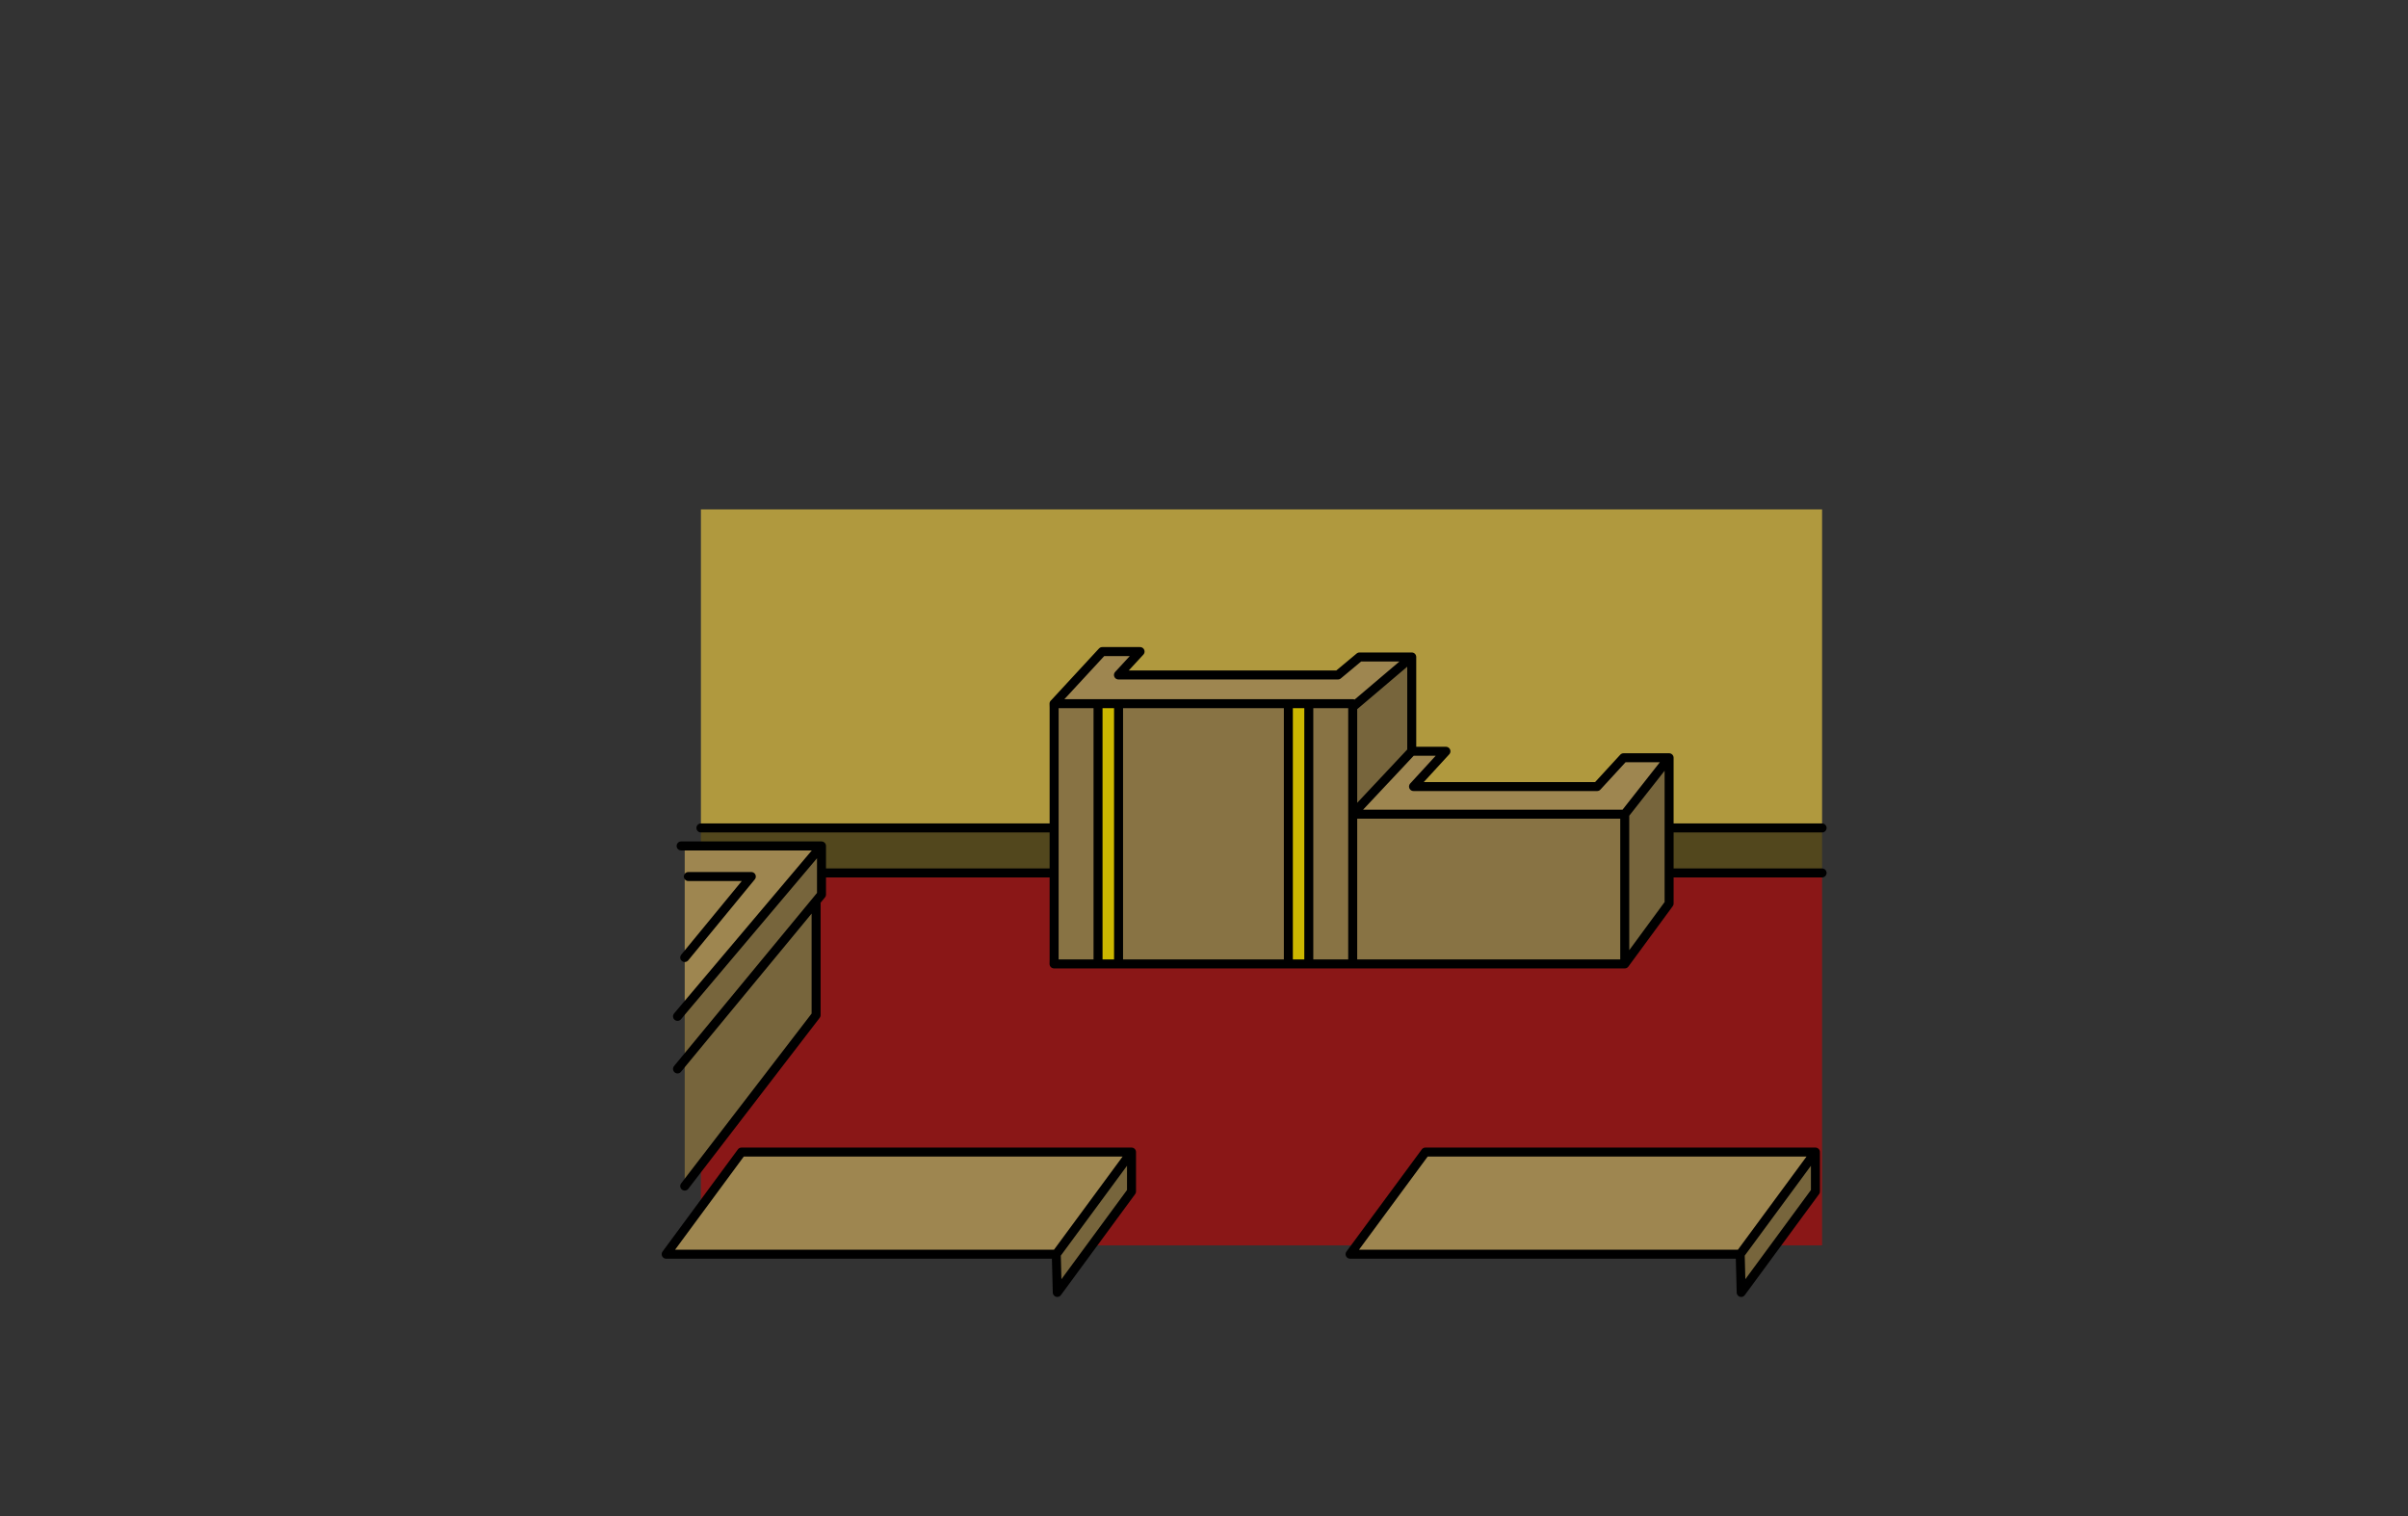 <?xml version="1.0" encoding="UTF-8" standalone="no"?>
<svg xmlns:xlink="http://www.w3.org/1999/xlink" height="842.55px" width="1337.95px" xmlns="http://www.w3.org/2000/svg">
  <rect width="100%" height="100%" fill="#333333" stroke="none"/>
  <g transform="matrix(1, 0, 0, 1, 407.45, 285.05)">
    <use height="4.5" transform="matrix(5.487, 0.0, 0.0, 81.567, 3.288, 23.017)" width="99.75" xlink:href="#shape0"/>
    <use height="440.1" transform="matrix(1.0, 0.0, 0.0, 1.0, -39.8, -4.5)" width="647.25" xlink:href="#shape1"/>
  </g>
  <defs>
    <g id="shape0" transform="matrix(1, 0, 0, 1, 49.85, -2.5)">
      <path d="M49.9 7.0 L-49.85 7.0 -49.85 2.5 49.9 2.5 49.9 7.0" fill="#ffffff" fill-rule="evenodd" stroke="none"/>
    </g>
    <g id="shape1" transform="matrix(1, 0, 0, 1, 39.8, 4.5)">
      <path d="M-18.0 175.0 L-18.0 -2.0 604.95 -2.0 604.95 175.0 -18.0 175.0" fill="#b0993e" fill-rule="evenodd" stroke="none"/>
      <path d="M-18.0 200.0 L-18.0 175.0 604.95 175.0 604.95 200.0 -18.0 200.0" fill="#52471d" fill-rule="evenodd" stroke="none"/>
      <path d="M604.95 200.0 L604.95 406.95 -18.0 406.95 -18.0 200.0 604.95 200.0" fill="#8a1717" fill-rule="evenodd" stroke="none"/>
      <path d="M-18.0 200.0 L-18.0 175.0 -18.0 -2.0 604.95 -2.0 604.95 175.0 604.95 200.0 604.95 406.95 -18.0 406.95 -18.0 200.0" fill="none" stroke="#010101" stroke-linecap="round" stroke-linejoin="round" stroke-opacity="0.0" stroke-width="5.0"/>
      <path d="M-18.0 200.0 L604.95 200.0 M604.95 175.0 L-18.0 175.0" fill="none" stroke="#000000" stroke-linecap="round" stroke-linejoin="round" stroke-width="5.0"/>
      <path d="M221.25 355.1 L221.25 377.0 180.0 433.1 179.45 411.85 221.25 355.1" fill="#77653c" fill-rule="evenodd" stroke="none"/>
      <path d="M179.45 411.85 L-37.3 411.85 4.55 355.1 221.25 355.1 179.45 411.85" fill="#9e8650" fill-rule="evenodd" stroke="none"/>
      <path d="M221.25 355.1 L221.25 377.0 180.0 433.1 179.45 411.85 -37.3 411.85 4.55 355.1 221.25 355.1 179.45 411.85" fill="none" stroke="#000000" stroke-linecap="round" stroke-linejoin="round" stroke-width="5.0"/>
      <path d="M601.25 355.1 L601.25 377.0 560.0 433.1 559.45 411.85 601.25 355.1" fill="#77653c" fill-rule="evenodd" stroke="none"/>
      <path d="M559.45 411.85 L342.7 411.85 384.55 355.1 601.25 355.1 559.45 411.85" fill="#9e8650" fill-rule="evenodd" stroke="none"/>
      <path d="M601.25 355.1 L601.25 377.0 560.0 433.1 559.45 411.85 342.7 411.85 384.55 355.1 601.25 355.1 559.45 411.85" fill="none" stroke="#000000" stroke-linecap="round" stroke-linejoin="round" stroke-width="5.0"/>
      <path d="M49.0 185.0 L49.0 212.0 46.0 215.65 46.0 279.0 -27.0 374.0 -27.0 304.05 -27.0 274.95 49.0 185.0 M-27.0 304.05 L46.0 215.65 -27.0 304.05" fill="#77653c" fill-rule="evenodd" stroke="none"/>
      <path d="M-27.0 247.0 L-27.0 185.0 49.0 185.0 -27.0 274.95 -27.0 247.0 10.0 202.0 -25.0 202.0 10.0 202.0 -27.0 247.0" fill="#9e8650" fill-rule="evenodd" stroke="none"/>
      <path d="M49.0 185.0 L49.0 212.0 46.0 215.65 46.0 279.0 -27.0 374.0 M-27.0 304.05 L-31.0 308.9 M-27.0 185.0 L-29.0 185.0 M-27.0 247.0 L10.0 202.0 -25.0 202.0 M-27.0 274.95 L-31.0 279.7 M46.0 215.65 L-27.0 304.05 M49.0 185.0 L-27.0 185.0 M-27.0 274.95 L49.0 185.0" fill="none" stroke="#000000" stroke-linecap="round" stroke-linejoin="round" stroke-width="5.0"/>
      <path d="M376.95 132.4 L344.15 167.35 344.15 107.85 376.95 80.0 376.95 132.4 M495.3 167.35 L519.95 136.0 519.95 217.0 495.3 250.55 495.3 167.35" fill="#77653c" fill-rule="evenodd" stroke="none"/>
      <path d="M376.95 132.4 L395.95 132.4 377.95 152.0 479.95 152.0 494.65 136.0 519.95 136.0 495.3 167.35 344.15 167.35 376.95 132.4 M178.25 105.95 L205.0 77.0 226.0 77.0 214.0 90.0 335.95 90.0 347.95 80.0 376.95 80.0 344.15 107.85 344.2 105.95 344.15 105.95 319.75 105.95 308.4 105.95 214.05 105.95 202.65 105.95 178.25 105.95" fill="#9e8650" fill-rule="evenodd" stroke="none"/>
      <path d="M344.15 167.35 L495.3 167.35 495.3 250.55 344.15 250.55 319.75 250.55 319.75 105.95 344.15 105.95 344.15 107.85 344.15 167.35 344.15 250.55 344.15 167.35 M308.4 250.55 L214.05 250.55 214.05 105.95 308.4 105.95 308.4 250.55 M202.65 250.55 L178.25 250.55 178.25 248.5 178.25 108.1 178.25 105.95 202.65 105.95 202.65 250.55" fill="#887344" fill-rule="evenodd" stroke="none"/>
      <path d="M319.75 250.55 L308.4 250.55 308.4 105.95 319.75 105.95 319.75 250.55 M214.05 250.55 L202.65 250.55 202.65 105.95 214.05 105.95 214.05 250.55" fill="#ccb700" fill-rule="evenodd" stroke="none"/>
      <path d="M519.95 136.0 L494.65 136.0 479.95 152.0 377.95 152.0 395.95 132.4 376.95 132.4 344.15 167.35 495.3 167.35 519.95 136.0 519.95 217.0 495.3 250.55 344.15 250.55 319.75 250.55 308.4 250.55 214.05 250.55 202.65 250.55 178.25 250.55 178.2 250.55 178.25 248.5 178.25 108.1 178.2 105.95 178.25 105.95 205.0 77.0 226.0 77.0 214.0 90.0 335.95 90.0 347.95 80.0 376.95 80.0 376.95 132.4 M344.15 105.95 L319.75 105.95 319.75 250.55 M344.15 107.85 L344.15 105.95 344.2 105.95 344.15 107.85 376.95 80.0 M319.75 105.95 L308.4 105.95 308.4 250.55 M344.15 167.35 L344.15 250.55 M344.15 167.35 L344.15 107.85 M495.3 250.55 L495.3 167.35 M214.05 105.95 L202.65 105.95 202.65 250.55 M178.25 108.1 L178.25 105.95 178.2 105.95 M202.65 105.95 L178.25 105.95 M178.25 250.55 L178.25 248.5 M214.05 250.55 L214.05 105.95 308.4 105.95" fill="none" stroke="#000000" stroke-linecap="round" stroke-linejoin="round" stroke-width="5.0"/>
    </g>
  </defs>
</svg>
